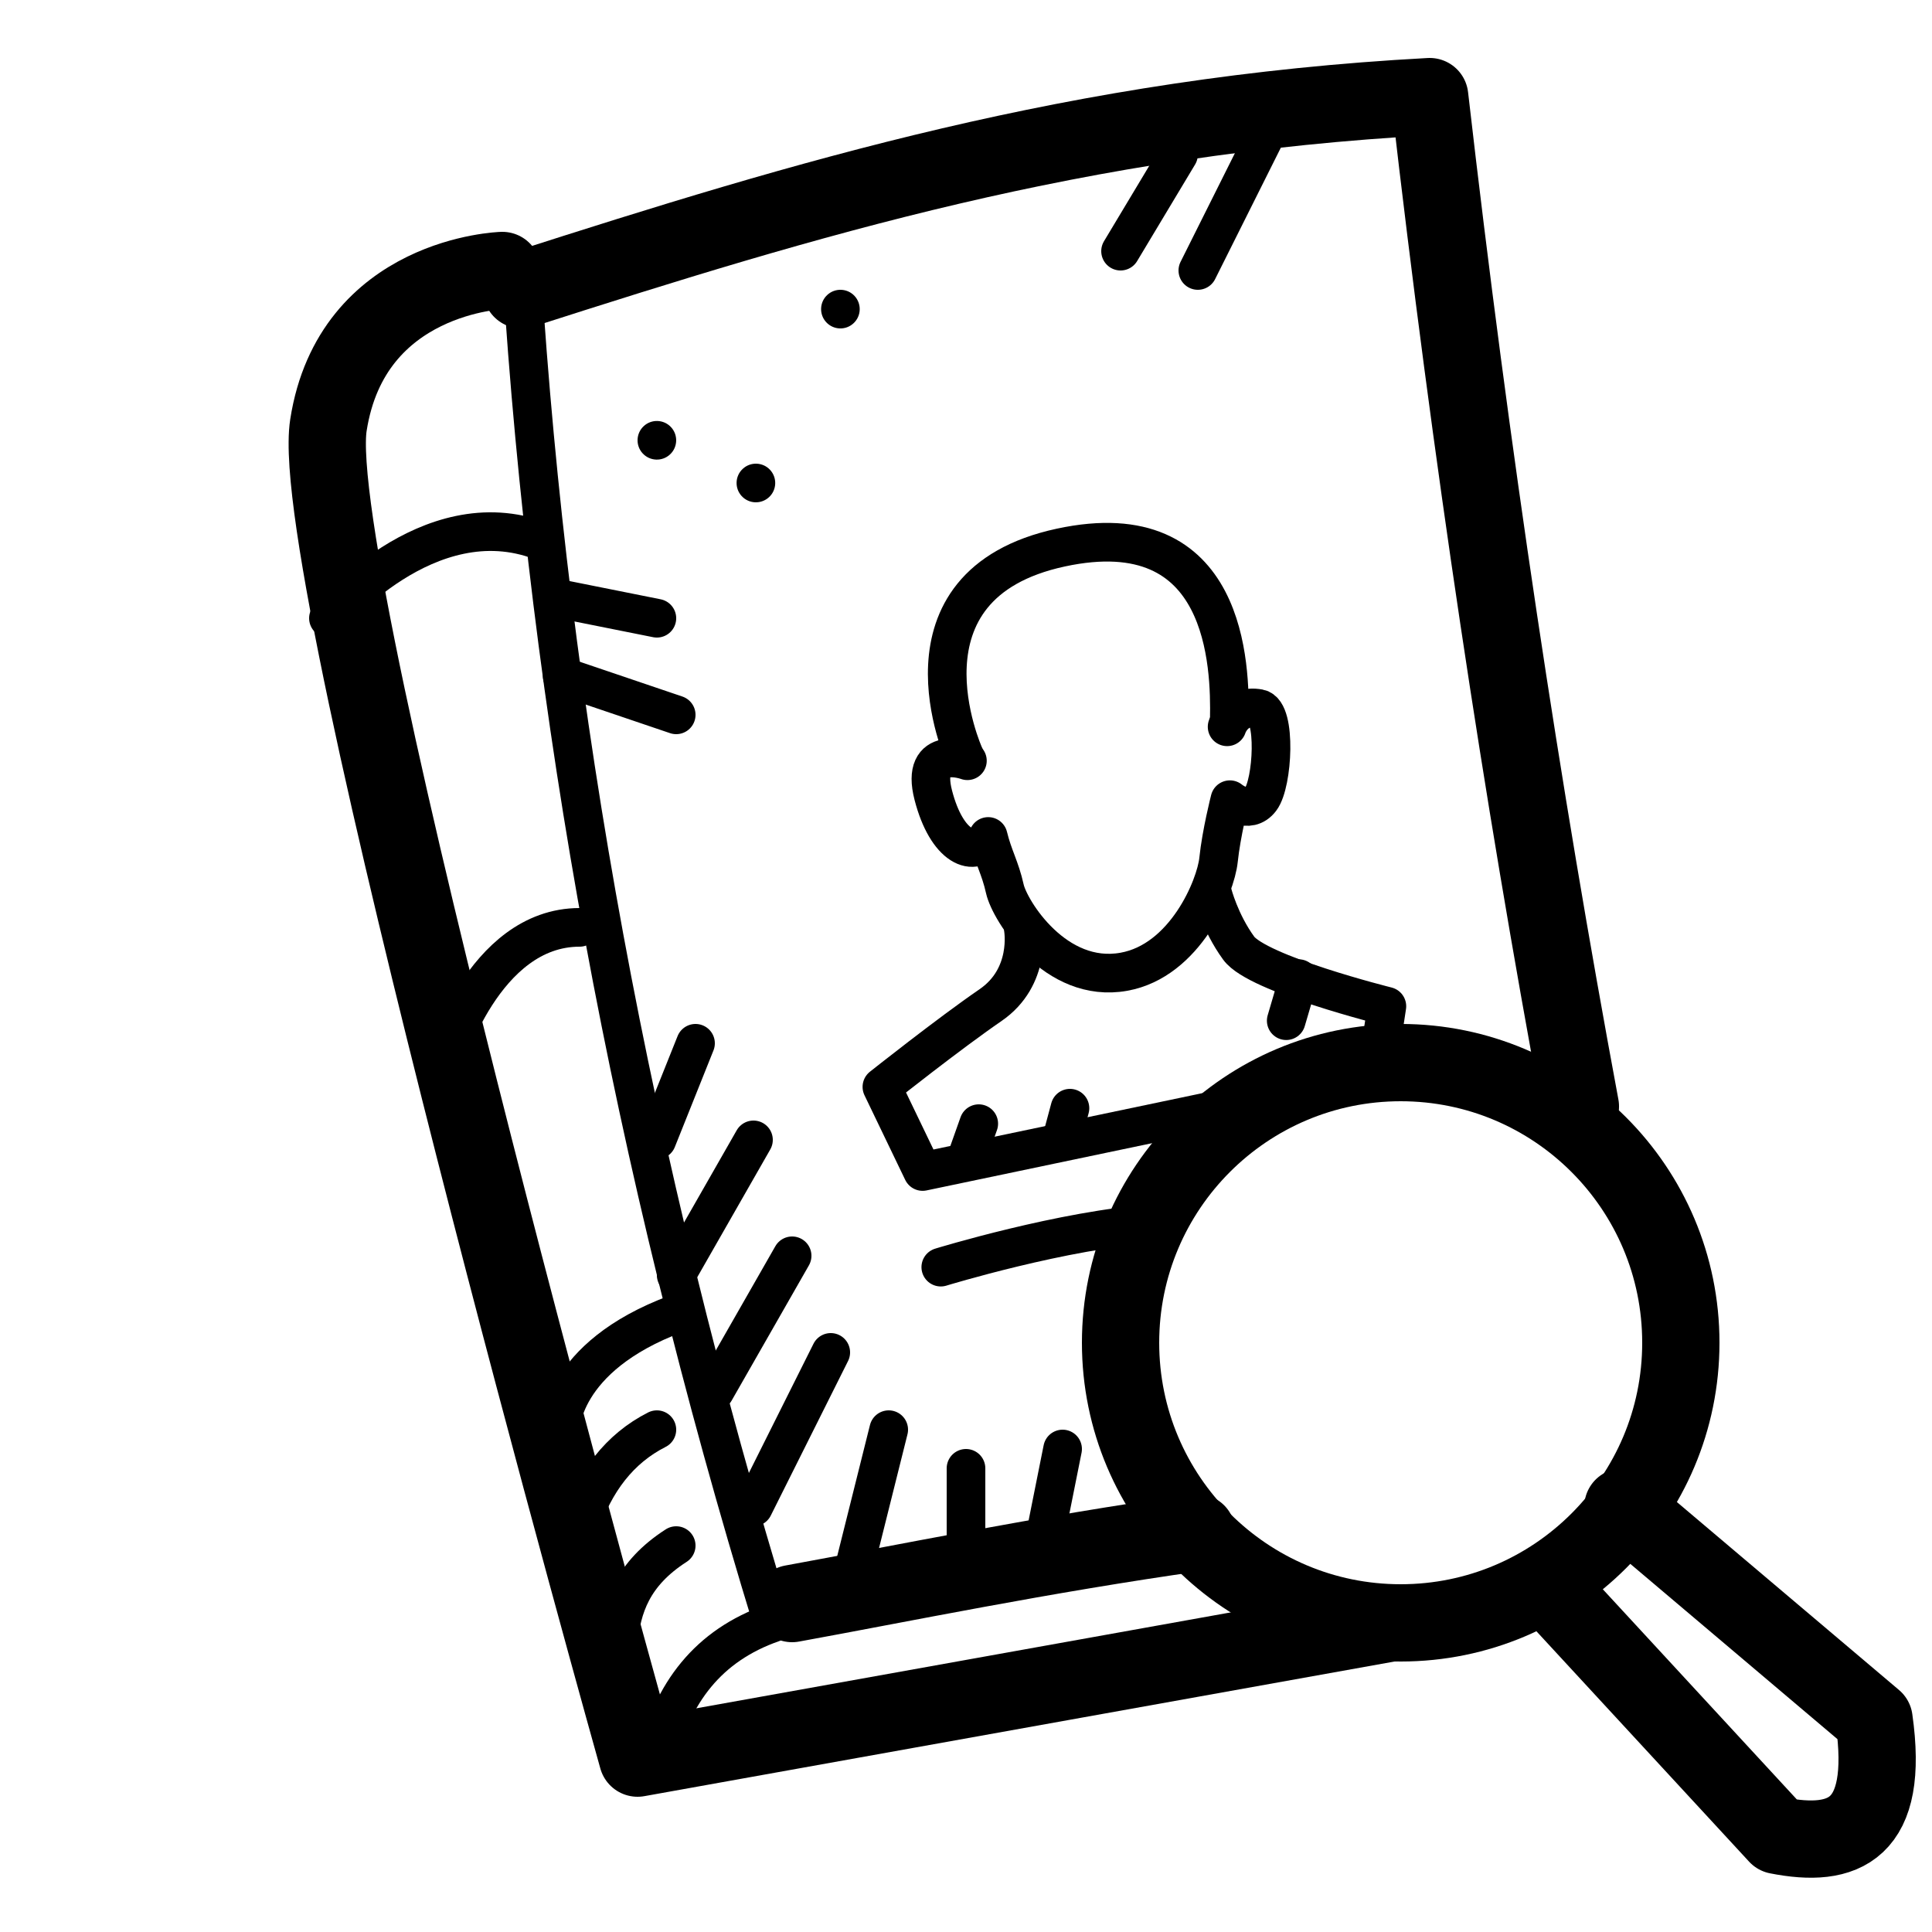 <?xml version="1.0" encoding="iso-8859-1"?>
<!-- Generator: Adobe Illustrator 25.4.1, SVG Export Plug-In . SVG Version: 6.00 Build 0)  -->
<svg version="1.1" baseProfile="basic" id="Layer_1"
	 xmlns="http://www.w3.org/2000/svg" xmlns:xlink="http://www.w3.org/1999/xlink" x="0px" y="0px" viewBox="0 0 100 100"
	 xml:space="preserve">
<path style="fill-rule:evenodd;clip-rule:evenodd;" d="M33.267,23.47c-0.376-0.404-0.352-1.038,0.052-1.413
	c0.404-0.376,1.038-0.352,1.413,0.052c0.375,0.404,0.352,1.038-0.053,1.413C34.276,23.898,33.643,23.874,33.267,23.47z"/>
<path style="fill-rule:evenodd;clip-rule:evenodd;" d="M38.392,25.68c-0.375-0.404-0.352-1.038,0.053-1.413
	c0.404-0.376,1.038-0.352,1.413,0.052c0.376,0.405,0.352,1.038-0.052,1.413C39.401,26.108,38.768,26.085,38.392,25.68z"/>
<path style="fill-rule:evenodd;clip-rule:evenodd;" d="M42.767,16.68c-0.376-0.404-0.352-1.038,0.052-1.413
	c0.404-0.376,1.038-0.352,1.413,0.052c0.375,0.405,0.352,1.038-0.053,1.413C43.776,17.108,43.143,17.085,42.767,16.68z"/>
<line style="fill:none;stroke:#000000;stroke-width:2;stroke-linecap:round;stroke-linejoin:round;stroke-miterlimit:10;" x1="62" y1="14" x2="66" y2="6"/>
<line style="fill:none;stroke:#000000;stroke-width:2;stroke-linecap:round;stroke-linejoin:round;stroke-miterlimit:10;" x1="58" y1="13" x2="61" y2="8"/>
<line style="fill:none;stroke:#000000;stroke-width:2;stroke-linecap:round;stroke-linejoin:round;stroke-miterlimit:10;" x1="29" y1="31" x2="34" y2="32"/>
<line style="fill:none;stroke:#000000;stroke-width:2;stroke-linecap:round;stroke-linejoin:round;stroke-miterlimit:10;" x1="44" y1="82" x2="46" y2="74"/>
<line style="fill:none;stroke:#000000;stroke-width:2;stroke-linecap:round;stroke-linejoin:round;stroke-miterlimit:10;" x1="39" y1="78" x2="43" y2="70"/>
<line style="fill:none;stroke:#000000;stroke-width:2;stroke-linecap:round;stroke-linejoin:round;stroke-miterlimit:10;" x1="37" y1="72" x2="41" y2="65"/>
<line style="fill:none;stroke:#000000;stroke-width:2;stroke-linecap:round;stroke-linejoin:round;stroke-miterlimit:10;" x1="35" y1="66" x2="39" y2="59"/>
<path style="fill:none;stroke:#000000;stroke-width:2;stroke-linecap:round;stroke-linejoin:round;stroke-miterlimit:10;" d="M23,55
	c0,0,2-7,7-7"/>
<path style="fill:none;stroke:#000000;stroke-width:4;stroke-linecap:round;stroke-linejoin:round;stroke-miterlimit:10;" d="M27,15
	c14.736-4.726,28.797-9.021,47-10c2.142,18.635,4.768,35.99,7.801,52.27 M61.948,79.329C53.949,80.459,46.575,81.986,41,83"/>
<path style="fill:none;stroke:#000000;stroke-width:4;stroke-linecap:round;stroke-linejoin:round;stroke-miterlimit:10;" d="M80,82
	l12,13c3.441,0.679,5.814-0.255,5-6L84,78"/>
<circle style="fill:none;stroke:#000000;stroke-width:4;stroke-linecap:round;stroke-linejoin:round;stroke-miterlimit:10;" cx="72.5" cy="69.5" r="14.5"/>
<path style="fill:none;stroke:#000000;stroke-width:2;stroke-linecap:round;stroke-linejoin:round;stroke-miterlimit:10;" d="
	M50.073,39.376c0,0-2.459-0.903-1.766,1.783c0.693,2.687,2.17,3.326,2.843,2.136c0.257,1.061,0.615,1.606,0.862,2.716
	c0.248,1.11,2.613,4.925,6.161,4.287c3.17-0.57,4.754-4.402,4.898-5.789c0.144-1.387,0.588-3.117,0.588-3.117
	s0.965,0.81,1.595-0.024c0.63-0.833,0.821-4.522-0.084-4.693c-1.289-0.243-1.655,0.944-1.655,0.944"/>
<path style="fill:none;stroke:#000000;stroke-width:2;stroke-linecap:round;stroke-linejoin:round;stroke-miterlimit:10;" d="
	M49.911,39.089c0,0-3.992-8.812,4.998-10.747c8.633-1.858,8.771,6.145,8.72,8.875"/>
<path style="fill:none;stroke:#000000;stroke-width:2;stroke-linecap:round;stroke-linejoin:round;stroke-miterlimit:10;" d="
	M52.968,48.086c0,0,0.434,2.479-1.702,3.942c-2.135,1.464-5.619,4.229-5.619,4.229l2.108,4.38l23.477-4.919l0.553-3.634
	c0,0-6.697-1.668-7.671-3.008c-0.974-1.339-1.348-2.818-1.348-2.818"/>
<line style="fill:none;stroke:#000000;stroke-width:2;stroke-linecap:round;stroke-linejoin:round;stroke-miterlimit:10;" x1="49.982" y1="60.073" x2="50.66" y2="58.161"/>
<line style="fill:none;stroke:#000000;stroke-width:2;stroke-linecap:round;stroke-linejoin:round;stroke-miterlimit:10;" x1="54.915" y1="59.098" x2="55.381" y2="57.36"/>
<line style="fill:none;stroke:#000000;stroke-width:2;stroke-linecap:round;stroke-linejoin:round;stroke-miterlimit:10;" x1="67.215" y1="50.653" x2="66.575" y2="52.831"/>
<path style="fill:none;stroke:#000000;stroke-width:2;stroke-linecap:round;stroke-linejoin:round;stroke-miterlimit:10;" d="
	M48.695,65.587c0,0,6.366-1.952,11.129-2.264"/>
<line style="fill:none;stroke:#000000;stroke-width:2;stroke-linecap:round;stroke-linejoin:round;stroke-miterlimit:10;" x1="54" y1="80" x2="55" y2="75"/>
<line style="fill:none;stroke:#000000;stroke-width:2;stroke-linecap:round;stroke-linejoin:round;stroke-miterlimit:10;" x1="50" y1="80" x2="50" y2="76"/>
<path style="fill:none;stroke:#000000;stroke-width:4;stroke-linecap:round;stroke-linejoin:round;stroke-miterlimit:10;" d="M26,14
	c0,0-7.788,0.229-9,8s16,69,16,69l39-7"/>
<path style="fill:none;stroke:#000000;stroke-width:2;stroke-linecap:round;stroke-linejoin:round;stroke-miterlimit:10;" d="M34,91
	c0.796-3.359,2.636-5.829,6-7c-7.362-23.993-11.572-47.299-13-70"/>
<line style="fill:none;stroke:#000000;stroke-width:2;stroke-linecap:round;stroke-linejoin:round;stroke-miterlimit:10;" x1="29.101" y1="35" x2="35" y2="37"/>
<path style="fill:none;stroke:#000000;stroke-width:2;stroke-linecap:round;stroke-linejoin:round;stroke-miterlimit:10;" d="M17,32
	c0,0,5.142-6.231,11-4"/>
<path style="fill:none;stroke:#000000;stroke-width:2;stroke-linecap:round;stroke-linejoin:round;stroke-miterlimit:10;" d="M29,74
	c0,0-0.048-3.747,6-6"/>
<line style="fill:none;stroke:#000000;stroke-width:2;stroke-linecap:round;stroke-linejoin:round;stroke-miterlimit:10;" x1="34" y1="59" x2="36" y2="54"/>
<path style="fill:none;stroke:#000000;stroke-width:2;stroke-linecap:round;stroke-linejoin:round;stroke-miterlimit:10;" d="M34,74
	c-1.937,0.981-3.234,2.689-4,5"/>
<path style="fill:none;stroke:#000000;stroke-width:2;stroke-linecap:round;stroke-linejoin:round;stroke-miterlimit:10;" d="M35,80
	c-2.285,1.471-2.824,3.208-3,5"/>
</svg>